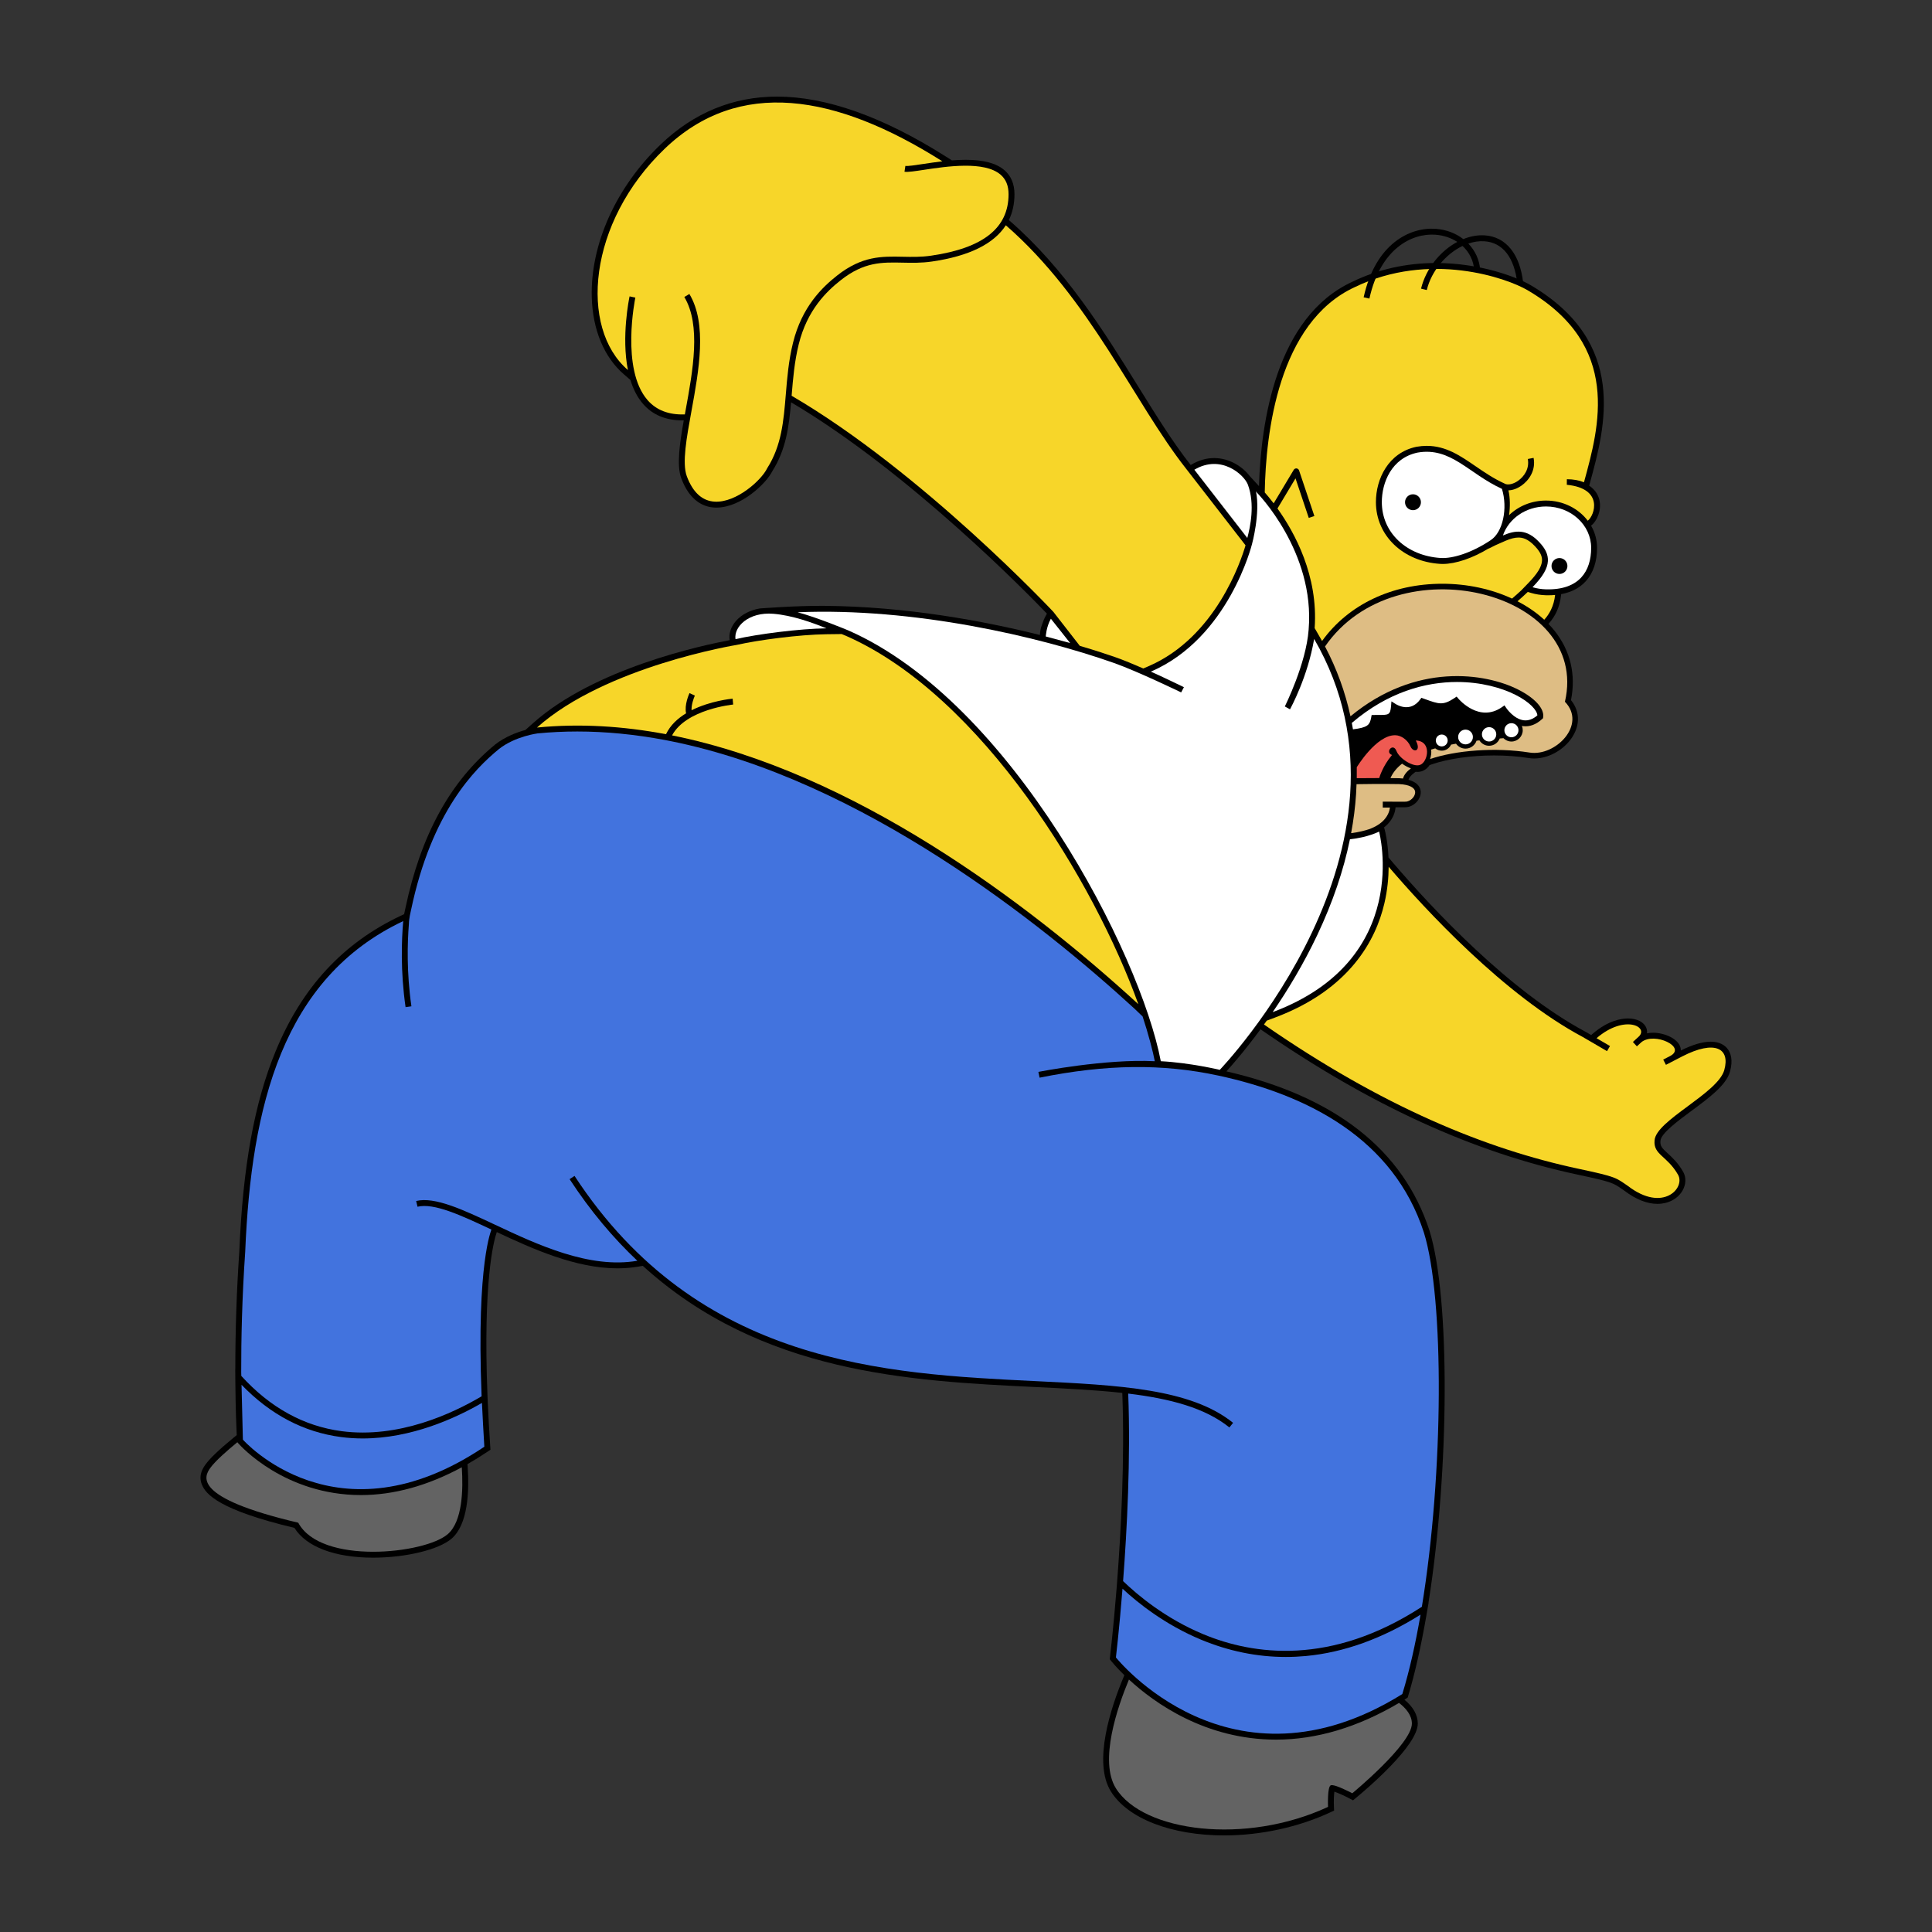 <?xml version="1.0" encoding="UTF-8" standalone="no"?>
<!-- Generator: Adobe Illustrator 16.0.0, SVG Export Plug-In . SVG Version: 6.00 Build 0)  -->

<svg
   version="1.1"
   x="0px"
   y="0px"
   width="600px"
   height="600px"
   viewBox="0 0 600 600"
   style="enable-background:new 0 0 600 600;"
   xml:space="preserve"
   id="svg80"
   sodipodi:docname="you-simpsons_06.svg"
   inkscape:version="1.1.2 (0a00cf5339, 2022-02-04)"
   xmlns:inkscape="http://www.inkscape.org/namespaces/inkscape"
   xmlns:sodipodi="http://sodipodi.sourceforge.net/DTD/sodipodi-0.dtd"
   xmlns="http://www.w3.org/2000/svg"
   xmlns:svg="http://www.w3.org/2000/svg"><rect x="0" y="0" width="600" height="600" fill="#333333" stroke="none"/><defs
   id="defs84" /><sodipodi:namedview
   id="namedview82"
   pagecolor="#ffffff"
   bordercolor="#666666"
   borderopacity="1.0"
   inkscape:pageshadow="2"
   inkscape:pageopacity="0.0"
   inkscape:pagecheckerboard="0"
   showgrid="false"
   inkscape:zoom="0.88"
   inkscape:cx="299.43182"
   inkscape:cy="300.56818"
   inkscape:window-width="1366"
   inkscape:window-height="693"
   inkscape:window-x="259"
   inkscape:window-y="1080"
   inkscape:window-maximized="1"
   inkscape:current-layer="svg80" />

<g
   id="Layer_1">
	<g
   id="g77">
		<path
   d="M536.549,325.778c-0.785-1.036-2.335-2.272-5.267-2.272c-2.54,0-5.664,0.921-9.294,2.74    c0.01-0.364-0.042-0.675-0.097-0.893c-0.693-2.77-4.961-4.629-8.512-4.629c-0.668,0-1.304,0.063-1.9,0.189    c0.076-0.537,0.021-1.083-0.175-1.612c-0.685-1.857-2.88-3.011-5.73-3.011c-2.028,0-6.146,0.615-10.944,4.74l-0.48,0.412    l-1.724-1.003c-23.857-12.729-47.688-38.325-59.768-52.451l-1.448-1.693c-0.23-5.005-1.086-8.288-1.149-8.526l-0.222-0.818    c0.432-0.339,0.83-0.697,1.188-1.079c1.673-1.788,2.2-3.634,2.347-4.868l0.037-0.306l2.822,0.001    c0.067,0.003,0.135,0.005,0.203,0.005c1.53,0,3.121-0.915,4.053-2.331c0.834-1.269,0.969-2.667,0.371-3.837    c-0.429-0.837-1.377-1.808-3.451-2.353c0.188-0.683,0.808-1.435,1.799-2.175l0.43-0.321c0.184,0.018,0.364,0.031,0.541,0.031    c0.6,0,1.157-0.104,1.658-0.312c0.881-0.351,1.6-1.004,2.146-1.812l0.689-0.232c5.195-1.749,12.24-2.752,19.331-2.752    c3.744,0,7.371,0.273,10.78,0.813c0.55,0.087,1.12,0.131,1.693,0.131c0.001,0,0,0,0.001,0c5.231,0,10.72-3.633,12.767-8.451    c1.435-3.375,0.932-6.85-1.363-9.667c1.592-7.897-0.158-15.322-5.086-21.526c-0.593-0.746-1.232-1.466-1.906-2.165l0.039-0.042    c2.169-2.366,3.465-5.303,3.854-8.73l0.052-0.46c3.233-0.599,5.824-1.966,7.725-4.094c2.242-2.511,3.427-6.061,3.427-10.266    c0-2.497-0.678-4.849-1.867-6.91l0.097-0.074c1.636-1.253,3.382-4.808,2.406-8.225c-0.387-1.354-1.249-2.893-3.087-4.117    l0.226-0.825c4.765-17.374,11.966-43.63-18.456-61.475c-4.038-2.369-15.36-6.848-29.313-6.848c-9.297,0-18.063,1.967-26.022,5.831    c-23.676,10.913-28.389,43.621-28.974,63.463c-0.8-0.871-2.05-2.227-2.946-3.199c-2.085-2.75-6.147-5.521-10.983-5.521    c-2.413,0-4.796,0.686-7.082,2.039l-0.2,0.118l-0.02-0.025c-5.504-6.985-10.783-15.489-16.372-24.492    c-10.56-17.009-22.527-36.288-39.816-51.316l-0.269-0.233c1.159-2.381,1.747-5.061,1.747-8.025c0-3.174-1.051-5.687-3.124-7.469    c-2.52-2.167-6.452-3.221-12.023-3.221c-1.413,0-2.852,0.068-4.271,0.179l-2-1.264C274.169,36.24,256.572,30,241.332,30    c-13.701,0-25.87,5.002-36.168,14.867c-13.831,13.249-21.826,30.974-21.386,47.415c0.272,10.159,3.836,18.691,10.036,24.024    l1.963,1.689c0.854,2.788,2.117,5.365,3.936,7.457c2.942,3.381,7.028,5.096,12.146,5.096c0.165,0,0.33-0.002,0.496-0.005    c-1.299,7.295-2.242,13.943-0.796,17.945c2.693,7.271,7.13,8.985,10.378,9.142c0.178,0.009,0.358,0.013,0.537,0.013    c7.664,0,15.484-7.475,17.406-11.363l0.002-0.004c4.214-6.664,5.14-13.806,5.793-21.341c36.909,21.79,74.167,60.108,79.459,65.641    l-0.381,0.687c-0.469,0.846-0.813,1.709-1.072,2.518c-0.557,1.347-0.699,2.699-0.731,3.422    c-17.364-4.346-41.516-8.863-67.122-9.058c-8.573-0.065-19.859,0.819-19.859,0.819c-3.059,0.52-5.689,1.886-7.447,3.927    c-1.539,1.787-2.221,3.872-1.921,5.872l0.007,0.046c-8.439,1.578-41.979,8.729-61.062,25.768l-2.378,2.124    c-2.611,0.715-6.222,2.049-9.293,4.438c-14.022,11.464-23.176,28.139-27.986,50.975c-0.02,0.096-0.048,0.219-0.081,0.363    c-0.083,0.37-0.194,0.859-0.301,1.419l-1.062,0.502c-17.948,8.479-30.639,22.205-38.797,41.962    c-6.637,16.07-10.235,35.881-11.323,62.294c-0.832,12.038-1.248,24.361-1.245,36.642l-0.025-0.026l0.044,4.725    c0.071,7.632,0.299,13.17,0.422,15.69l-0.977,0.8c-4.484,3.678-7.429,6.495-8.753,8.375c-0.67,0.952-2.241,3.181-1.136,6.088    c1.204,3.167,5.509,8.002,28.775,13.545c3.693,5.895,12.534,9.255,24.462,9.255c10.135,0,20.375-2.482,24.348-5.903    c5.081-4.375,5.526-14.536,5.004-22.29l-0.058-0.863c2.082-1.187,4.167-2.47,6.254-3.874l0.876-0.59l-0.07-1.054    c-0.299-4.465-0.547-8.866-0.736-13.084l-0.083-1.847l0.002-0.001l-0.042-1.075c-1.374-35.036,1.862-47.51,2.887-50.498    c0.004-0.012,0.008-0.022,0.011-0.033c11.026,5.17,24.483,11.259,37.464,11.259c2.236,0,4.424-0.184,6.502-0.542l1.372-0.238    c36.87,33.517,83.203,35.764,121.798,37.637c9.64,0.468,18.785,0.911,27.118,1.83l0.011,0.281    c0.777,20.612-0.436,42.934-1.589,58.028l-0.065,0.858l0.001,0.001l-0.118,1.485c-1.007,12.625-2.03,21.193-2.04,21.279    l-0.092,0.76l0.477,0.6c0.202,0.254,1.589,1.967,4.06,4.376l-0.269,0.644c-3.896,9.339-9.583,26.363-3.91,35.465    c5.26,8.416,18.747,13.645,35.199,13.645c11.313,0,23.034-2.555,33.005-7.193l1.111-0.518l-0.053-1.226    c-0.076-1.726-0.012-3.575,0.139-4.644c1.108,0.367,2.995,1.203,4.709,2.111l1.081,0.573l0.944-0.779    c3.203-2.643,19.184-16.172,19.168-23.061c-0.006-2.645-1.4-5.137-4.146-7.417c0.104-0.064,0.208-0.124,0.312-0.188l0.7-0.479    c2.152-7.014,4.157-15.929,5.796-25.43l0.699-4.054l-0.033,0.021c6.555-41.298,6.738-94.878,0.319-115.483    c-8.111-25.104-29.335-41.752-63.079-49.516c1.605-1.763,5.652-6.354,10.59-13.066l0.035,0.024    c33.831,23.441,66.007,38.191,98.364,45.093c10.653,2.272,11.029,2.534,13.959,4.567c0.229,0.158,0.471,0.326,0.732,0.505    c3.461,2.636,6.979,4.028,10.178,4.028h0.001c3.364,0,6.268-1.529,7.766-4.091c1.124-1.921,1.213-4.102,0.232-5.845    c-1.608-2.814-3.387-4.446-4.816-5.758c-1.827-1.677-2.397-2.281-2.245-3.901c0.156-2.276,5.389-6.149,9.594-9.262    c5.555-4.111,10.803-7.994,11.983-12.177C538.29,329.144,537.443,326.96,536.549,325.778z"
   id="path5" />
		<path
   style="fill:#636363;"
   d="M112.098,464.307c-23.707,0-37.47-15.356-38.044-16.011l-0.348-0.395    c-2.985,2.447-6.883,5.834-8.417,8.011c-1.776,2.522-5.941,9.167,27.329,16.976c7.044,13.155,39.273,9.723,46.425,3.564    c4.571-3.937,4.842-13.771,4.371-20.777C132.821,461.402,122.32,464.307,112.098,464.307z"
   id="path7" />
		<path
   style="fill:#636363;"
   d="M434.486,528.856c-12.781,7.563-25.622,11.401-38.201,11.401c-21.977,0-37.851-11.442-45.68-18.661    c-3.575,8.571-9.338,25.3-4.048,33.787c8.486,13.58,40.313,17.654,65.876,5.761c0,0-0.27-6.185,0.833-6.693    c1.103-0.51,6.705,2.46,6.705,2.46s18.516-15.272,18.502-21.643C438.468,532.682,436.637,530.514,434.486,528.856z"
   id="path9" />
		<g
   id="g17">
			<path
   style="fill:#4273DE;"
   d="M112.646,446.723c-2.23,0-4.487-0.138-6.764-0.437c-11.583-1.526-21.934-6.978-30.874-16.233     l0.423,17.034c0,0,29.069,33.1,74.985,2.207c-0.222-3.317-0.563-9.995-0.742-13.605     C141.391,440.473,127.691,446.723,112.646,446.723z"
   id="path11" />
			<path
   style="fill:#4273DE;"
   d="M442.208,382.799c-9.421-29.157-36.092-42.779-63.828-48.766     c-17.394-3.754-34.878-3.519-55.525,0.646l-0.378-1.794c0.202-0.043,20.94-4.111,36.152-3.309     c-0.486-2.712-2.067-8.756-3.785-13.905l-2.558-2.456c-28.249-25.895-84.512-71.117-143.934-83.035l-1.858-0.365     c-9.287-1.753-18.439-2.642-27.204-2.642c-4.157,0-8.31,0.2-12.345,0.595c0,0-6.854,0.857-11.911,4.789     c-7.731,6.321-20.966,19.61-27.353,49.933c-0.149,0.708-0.675,2.739-0.7,4.55c-0.454,5.669-0.735,14.96,0.789,25.478     l-1.814,0.262c-1.623-11.201-1.23-21.045-0.729-26.726c-37.464,17.7-47.208,57.403-49.075,102.726     c-0.996,14.424-1.26,27.351-1.242,37.345l0.029,1.178c8.96,9.849,19.418,15.614,31.17,17.165     c17.648,2.329,34.35-5.442,43.463-10.836c-0.012-0.251-0.019-0.396-0.019-0.396c-1.63-41.548,3.163-51.338,3.051-51.391     c-9.552-4.485-17.789-8.308-22.94-7.083l-0.424-1.783c5.842-1.39,14.498,2.677,24.52,7.383     c13.109,6.158,29.3,13.755,44.177,11.182c-7.469-7.041-14.533-15.397-21.044-25.348l1.534-1.003     c38.373,58.645,96.431,61.461,143.08,63.725c25.915,1.258,48.296,2.344,61.441,12.959l-1.151,1.426     c-7.55-6.096-18.439-8.943-31.417-10.511c0.765,20.296-0.366,42.19-1.593,58.237c4.394,4.251,13.098,11.604,25.018,16.539     c15.432,6.388,39.455,9.842,67.766-8.565C448.369,457.534,448.568,403.215,442.208,382.799z"
   id="path13" />
			<path
   style="fill:#4273DE;"
   d="M405.492,514.298c-2.061,0.191-4.118,0.287-6.172,0.287c-8.894,0-17.709-1.792-26.284-5.353     c-11.218-4.657-19.656-11.413-24.432-15.855c-1.021,12.815-2.047,21.354-2.047,21.354s35.476,44.643,88.945,11.372     c2.211-7.206,4.095-15.6,5.658-24.663C429.352,508.87,417.378,513.192,405.492,514.298z"
   id="path15" />
		</g>
		<g
   id="g29">
			<path
   style="fill:#FFFFFF;"
   d="M428.289,258.245c0,0-3.31,1.783-9.052,2.396c-1.979,9.673-5.353,19.592-10.097,29.636     c-4.337,9.179-9.307,17.344-13.896,24.046C438.914,297.97,428.289,258.245,428.289,258.245z"
   id="path19" />
			<path
   style="fill:#FFFFFF;"
   d="M240.204,190.618c-7.75-0.644-12.36,4.068-11.79,7.871c6.976-1.591,19.952-3.251,28.229-3.353     C252.216,193.326,246,191.099,240.204,190.618z"
   id="path21" />
			<path
   style="fill:#FFFFFF;"
   d="M370.916,145.874l16.444,21.196c0.921-3.389,2.429-10.45,0.199-16.51     C386.415,147.449,379.233,140.951,370.916,145.874z"
   id="path23" />
			<path
   style="fill:#FFFFFF;"
   d="M408.12,198.438c-1.992,11.768-7.25,21.386-7.503,21.845l-1.604-0.887     c0.063-0.116,6.616-13.263,7.392-23.799C408.472,171.335,390.352,153,390.352,153s-0.104-0.154-0.293-0.412     c1.392,6.815-1.234,16.368-1.234,16.368s-7.176,29.177-31.415,39.629c3.109,1.342,10.266,4.825,10.266,4.825l-0.851,1.624     c0,0-13.568-6.573-20.898-9.153c-23.396-8.237-62.165-17.247-98.225-15.737c5.967,1.565,15.399,5.482,15.822,5.67     c50.783,22.366,90.649,100.46,96.973,133.753c9.146,0.478,18.313,2.684,18.313,2.684S445.502,262.835,408.12,198.438z"
   id="path25" />
			<path
   style="fill:#FFFFFF;"
   d="M332.347,199.706l-7.573-2.042c0,0,0.13-2.888,1.584-5.513L332.347,199.706z"
   id="path27" />
		</g>
		<path
   style="fill:#F7D629;"
   d="M213.068,221.525c-0.573-2.601,0.876-5.871,1.062-6.271l1.664,0.769    c-0.374,0.813-1.132,2.921-1.02,4.558c5.8-2.921,12.298-3.564,12.75-3.606l0.168,1.826c-0.159,0.015-14.627,1.459-18.979,9.582    c56.225,11.277,110.173,51.728,144.813,83.481c-13.541-37.638-48.424-95.734-90.742-114.372c-0.17-0.075-0.67-0.284-1.398-0.58    l-4.72,0.058c-8.432,0.103-21.205,1.793-27.843,3.307c0,0-40.722,6.62-62.054,25.667c13.322-1.303,26.752-0.443,40.066,2.07    C208.165,225.21,210.467,223.103,213.068,221.525z"
   id="path31" />
		<g
   id="g37">
			<path
   style="fill:#F7D629;"
   d="M195.521,92.043l1.793,0.381c-0.047,0.221-4.59,22.199,3.782,31.824     c2.739,3.148,6.639,4.64,11.591,4.45c0.079-0.435,0.158-0.871,0.239-1.313c2.264-12.385,4.829-26.423-0.406-35.147l1.572-0.943     c5.591,9.318,2.959,23.716,0.637,36.42c-1.508,8.25-2.932,16.042-1.452,20.135c1.882,5.082,4.826,7.758,8.747,7.948     c6.675,0.32,14.416-6.627,16.23-10.369l0.051-0.092c4.426-6.971,5.063-14.686,5.736-22.854     c0.425-5.147,0.864-10.471,2.239-16.042c2.769-11.216,9.139-17.283,13.69-20.87c7.748-6.107,13.889-5.978,20.391-5.837     c2.8,0.059,5.694,0.122,8.816-0.333c16.177-2.356,24.041-8.598,24.041-19.08c0-2.652-0.813-4.641-2.485-6.079     c-5.047-4.341-16.791-2.563-23.807-1.5c-2.886,0.437-4.97,0.753-6.029,0.593l0.274-1.813c0.784,0.12,2.96-0.21,5.48-0.592     c1.825-0.276,3.87-0.584,6.002-0.834c-33.197-20.989-63.202-25.957-86.222-3.905c-23.939,22.932-26.552,55.711-11.423,68.726     C192.934,104.536,195.376,92.723,195.521,92.043z"
   id="path33" />
			<path
   style="fill:#F7D629;"
   d="M368.323,145.523c-16.041-20.356-29.792-52.821-55.952-75.559     c-3.746,5.801-11.411,9.574-22.929,11.252c-3.272,0.477-6.244,0.414-9.119,0.352c-6.433-0.138-11.986-0.256-19.217,5.444     c-4.339,3.42-10.411,9.2-13.045,19.869c-1.34,5.428-1.773,10.677-2.192,15.753c-0.007,0.09-0.015,0.18-0.022,0.271     c40.592,23.719,81.272,67.096,81.272,67.096l8.224,10.57c4.952,1.459,8.776,2.729,11.192,3.58     c2.427,0.854,5.493,2.124,8.529,3.449l1.619-0.698c20.881-9.005,28.744-32.791,30.129-37.548L368.323,145.523z"
   id="path35" />
		</g>
		<g
   id="g57">
			<path
   style="fill:#DEBD84;"
   d="M434.467,243.51c-5.407-0.083-10.003-0.036-13.181,0.027c-0.032,1.028-0.08,2.059-0.146,3.093     c-0.256,3.984-0.773,8.026-1.535,12.112c0.076-0.008,0.152-0.016,0.227-0.025c2.21-0.292,3.992-0.756,5.273-1.175     c2.289-0.818,3.74-1.872,4.656-2.852c1.388-1.482,1.785-2.99,1.893-3.89h-2.227v-1.833l6.857,0.002     c0.984,0.071,2.115-0.571,2.756-1.544c0.228-0.347,0.712-1.247,0.277-2.098C439.005,244.715,437.957,243.663,434.467,243.51z"
   id="path39" />
			<path
   style="fill:#DEBD84;"
   d="M431.825,241.646c0.874,0.007,1.771,0.018,2.695,0.032c0.431,0.019,0.827,0.054,1.204,0.097     c0.294-1.128,1.154-2.184,2.445-3.15c-0.932-0.325-1.883-0.839-2.747-1.46C433.82,238.432,432.57,239.912,431.825,241.646z"
   id="path41" />
			<path
   style="fill:#DEBD84;"
   d="M486.003,217.931c7.967-34.321-52.391-49.279-74.503-17.165     c3.652,6.937,6.285,14.183,7.904,21.691c20.33-16.814,41.905-13.43,52.042-8.325c5.22,2.628,8.207,5.926,7.797,8.606     l-0.049,0.316l-0.235,0.218c-1.876,1.735-3.883,2.489-5.963,2.236c-0.121-0.015-0.238-0.038-0.355-0.059     c0.168,0.41,0.262,0.857,0.262,1.327c0,1.938-1.576,3.514-3.514,3.514c-0.971,0-1.844-0.404-2.479-1.044     c-0.362,0.031-0.749,0.064-1.155,0.098c-0.52,1.32-1.803,2.257-3.305,2.257c-1.267,0-2.377-0.669-3.007-1.67     c-0.293,0.032-0.59,0.066-0.891,0.102c-0.483,1.428-1.834,2.459-3.423,2.459c-1.219,0-2.297-0.608-2.951-1.535     c-0.512,0.091-1.024,0.188-1.538,0.289c-0.495,1.107-1.604,1.883-2.895,1.883c-0.763,0-1.465-0.272-2.013-0.723     c-0.427,0.12-0.851,0.245-1.271,0.375c0.119,0.988-0.018,2.015-0.344,2.942c7.92-2.667,20.094-3.725,30.935-2.009     C483.047,234.982,492.877,225.06,486.003,217.931z"
   id="path43" />
			<path
   style="fill:#FFFFFF;"
   d="M425.838,222.796l0.133-0.733l0.744-0.021c0.578-0.016,1.112-0.015,1.605-0.014     c2.859,0.006,3.459,0.007,3.681-2.709l0.123-1.506l1.279,0.805c0.753,0.474,4.659,2.637,7.623-1.361l0.405-0.546l1.206,0.433     c4.251,1.53,5.533,1.991,9.057-0.357l0.683-0.456l0.527,0.629c0.263,0.311,6.505,7.56,13.563,2.633l0.771-0.538l0.518,0.785     c0.022,0.034,2.346,3.479,5.468,3.852c1.427,0.169,2.844-0.342,4.221-1.523c-0.073-1.554-2.344-4.142-6.822-6.397     c-4.269-2.15-10.658-3.976-18.142-3.976c-9.779,0-21.429,3.124-32.663,12.713c0.126,0.663,0.245,1.327,0.355,1.993     C424.673,225.936,425.4,225.221,425.838,222.796z"
   id="path45" />
			<circle
   style="fill:#FFFFFF;"
   cx="469.389"
   cy="226.778"
   r="2.189"
   id="circle47" />
			<path
   style="fill:#FFFFFF;"
   d="M452.839,228.879c0-1.266,1.025-2.292,2.291-2.292l0,0c1.266,0,2.292,1.026,2.292,2.292l0,0     c0,1.266-1.026,2.292-2.292,2.292l0,0C453.864,231.17,452.839,230.145,452.839,228.879L452.839,228.879z"
   id="path49" />
			<path
   style="fill:#FFFFFF;"
   d="M460.223,228.052c0-1.23,0.998-2.228,2.228-2.228l0,0c1.23,0,2.229,0.998,2.229,2.228l0,0     c0,1.23-0.998,2.228-2.229,2.228l0,0C461.221,230.279,460.223,229.282,460.223,228.052L460.223,228.052z"
   id="path51" />
			<path
   style="fill:#FFFFFF;"
   d="M445.9,229.961c0-1.02,0.826-1.846,1.846-1.846l0,0c1.02,0,1.847,0.826,1.847,1.846l0,0     c0,1.02-0.827,1.846-1.847,1.846l0,0C446.727,231.807,445.9,230.98,445.9,229.961L445.9,229.961z"
   id="path53" />
			<path
   style="fill:#EF5A52;"
   d="M428.332,241.633l-6.975,0.039v-3.403c0,0,6.083-10.058,11.966-9.937     c1.786,0.018,3.856,1.439,4.716,3.476s3.469,1.591,1.655-1.846c5.061,0.191,3.787,6.62,1.375,7.562     c-2.059,0.869-6.499-1.928-7.391-4.315c-1.082-2.706-3.66,0.478-1.368,1.251C429.287,238.045,428.332,241.633,428.332,241.633z"
   id="path55" />
		</g>
		<g
   id="g63">
			<path
   style="fill:#F7D629;"
   d="M472.521,183.261l2.103-2.172c2.843-2.935,4.156-5.075,4.259-6.939     c0.05-0.906-0.121-2.359-2.185-4.512c-2.253-2.421-4.01-2.699-5.137-2.699c-1.116,0-2.391,0.321-4.01,1.01l-3.057,1.346     c-0.055,0.027-0.107,0.054-0.162,0.082c-0.651,0.328-1.322,0.665-2.016,1l-0.019-0.039c-4.955,3.002-10.211,4.805-14.245,4.805     c-0.271,0-0.531-0.008-0.785-0.024c-11.567-0.735-19.964-8.804-19.964-19.186c0-7.23,3.884-15.344,12.56-17.171l0.063-0.012     c1.066-0.187,2.13-0.281,3.159-0.281c5.938,0,10.394,3.053,15.111,6.286c2.759,1.89,5.611,3.844,9.005,5.396l0.438,0.2     c1.009,0.284,2.453-0.087,3.791-1.018c1.855-1.29,3.628-3.75,3.04-6.785l1.8-0.348c0.755,3.899-1.465,7.019-3.793,8.638     c-1.343,0.934-2.751,1.423-4.021,1.446c0.55,2.402,0.557,5.15,0.196,7.714c2.919-2.837,7.012-4.541,11.471-4.541     c5.358,0,10.101,2.479,12.974,6.262c2.139-1.639,5.028-10.03-6.51-11.159l0.015-1.731c2.079,0.018,3.848,0.344,5.315,0.952     c4.724-17.226,11.812-42.447-17.545-59.667c-6.443-3.779-30.385-12.221-53.64-0.934c-23.755,10.949-27.636,45.398-27.953,63.752     c0.692,0.782,1.659,1.93,2.772,3.391l6.232-10.405c0.184-0.307,0.526-0.476,0.885-0.44c0.355,0.039,0.656,0.28,0.771,0.62     l4.753,14.168l-1.738,0.583l-4.12-12.282l-5.604,9.354c5.308,7.416,12.703,20.869,11.551,37.147c0,0,2.013,3.482,2.3,4     c8.154-11.306,21.708-17.775,37.346-17.775c7.787,0,15.282,1.654,21.654,4.608c1.095-0.94,2.071-1.813,2.956-2.635     L472.521,183.261z"
   id="path59" />
			<path
   style="fill:#F7D629;"
   d="M480.811,184.867c0,0-0.001,0-0.002,0c-0.24,0-0.484-0.003-0.731-0.01     c-1.592-0.042-3.159-0.29-4.658-0.735l-0.959-0.285c-0.94,0.9-1.996,1.859-3.186,2.894c3.106,1.605,5.911,3.532,8.302,5.738     c1.605-1.75,2.991-4.233,3.383-7.698C482.267,184.833,481.553,184.867,480.811,184.867z"
   id="path61" />
		</g>
		<path
   style="fill:#F7D629;"
   d="M522.443,328.07l-5.073,2.625l-0.842-1.628c0,0,1.101-0.56,2.178-1.127    c5.192-2.772-4.907-7.526-8.932-4.301c-0.471,0.432-1.425,1.309-1.425,1.309l-1.24-1.35c0,0,0.643-0.61,1.672-1.536    c3.575-3.049-4.106-7.25-12.956,0.359l4.174,2.435l-0.924,1.583l-7.513-4.382c-24.491-13.066-49.039-39.713-60.298-52.876    c-0.025,3.357-0.367,7.247-1.337,11.388c-2.658,11.362-10.723,26.739-34.039,35.471l-2.486,0.931    c-0.289,0.408-0.575,0.806-0.859,1.2c36.809,25.504,68.826,38.647,97.703,44.808c11.851,2.527,11.525,2.734,15.383,5.379    c10.843,8.285,17.803,0.562,15.511-3.513c-3.395-5.94-7.724-6.195-7.299-10.693c0.425-6.195,19.605-14.598,21.643-21.812    C537.407,325.525,532.556,322.876,522.443,328.07z"
   id="path65" />
		<path
   style="fill:#FFFFFF;"
   d="M429.138,155.931c0-5.965,2.956-13.661,11.104-15.377c10.369-1.81,15.8,6.508,26.199,11.262    c1.847,5.986,0.338,13.493-3.542,15.971c-5.772,3.867-11.728,5.741-15.514,5.5C436.93,172.623,429.138,165.517,429.138,155.931z"
   id="path67" />
		<path
   style="fill:#FFFFFF;"
   d="M480.126,157.289c-6.283,0-11.6,3.79-13.386,9.014c0.023-0.011,0.047-0.021,0.07-0.031    c3.798-1.621,7.337-2.067,11.211,2.098c1.944,2.028,2.802,3.9,2.691,5.882c-0.127,2.298-1.524,4.76-4.771,8.113    c1.321,0.393,2.727,0.621,4.185,0.66c10.418,0.277,14.025-5.761,14.025-12.868C494.151,163.05,487.871,157.289,480.126,157.289z"
   id="path69" />
		<circle
   cx="438.813"
   cy="155.974"
   r="2.47"
   id="circle71" />
		<circle
   cx="484.305"
   cy="175.778"
   r="2.47"
   id="circle73" />
		<path
   d="M461.094,73.095c-2.217-0.144-4.478,0.283-6.65,1.158c-2.318-1.788-5.26-2.942-8.529-3.187    c-8.045-0.602-18.746,4.605-22.424,21.267l1.79,0.396c3.425-15.518,13.19-20.384,20.497-19.834    c2.577,0.193,4.894,0.989,6.796,2.231c-5.266,2.817-9.726,8.246-11.256,14.515l1.782,0.435c1.458-5.976,5.972-11.231,11.1-13.692    c2.11,1.945,3.442,4.567,3.645,7.553l1.829-0.124c-0.213-3.143-1.558-5.973-3.677-8.169c1.652-0.563,3.338-0.825,4.979-0.718    c5.703,0.368,9.34,5.029,10.239,13.125l1.822-0.203C472.043,78.897,467.689,73.521,461.094,73.095z"
   id="path75" />
	</g>
</g>
</svg>
